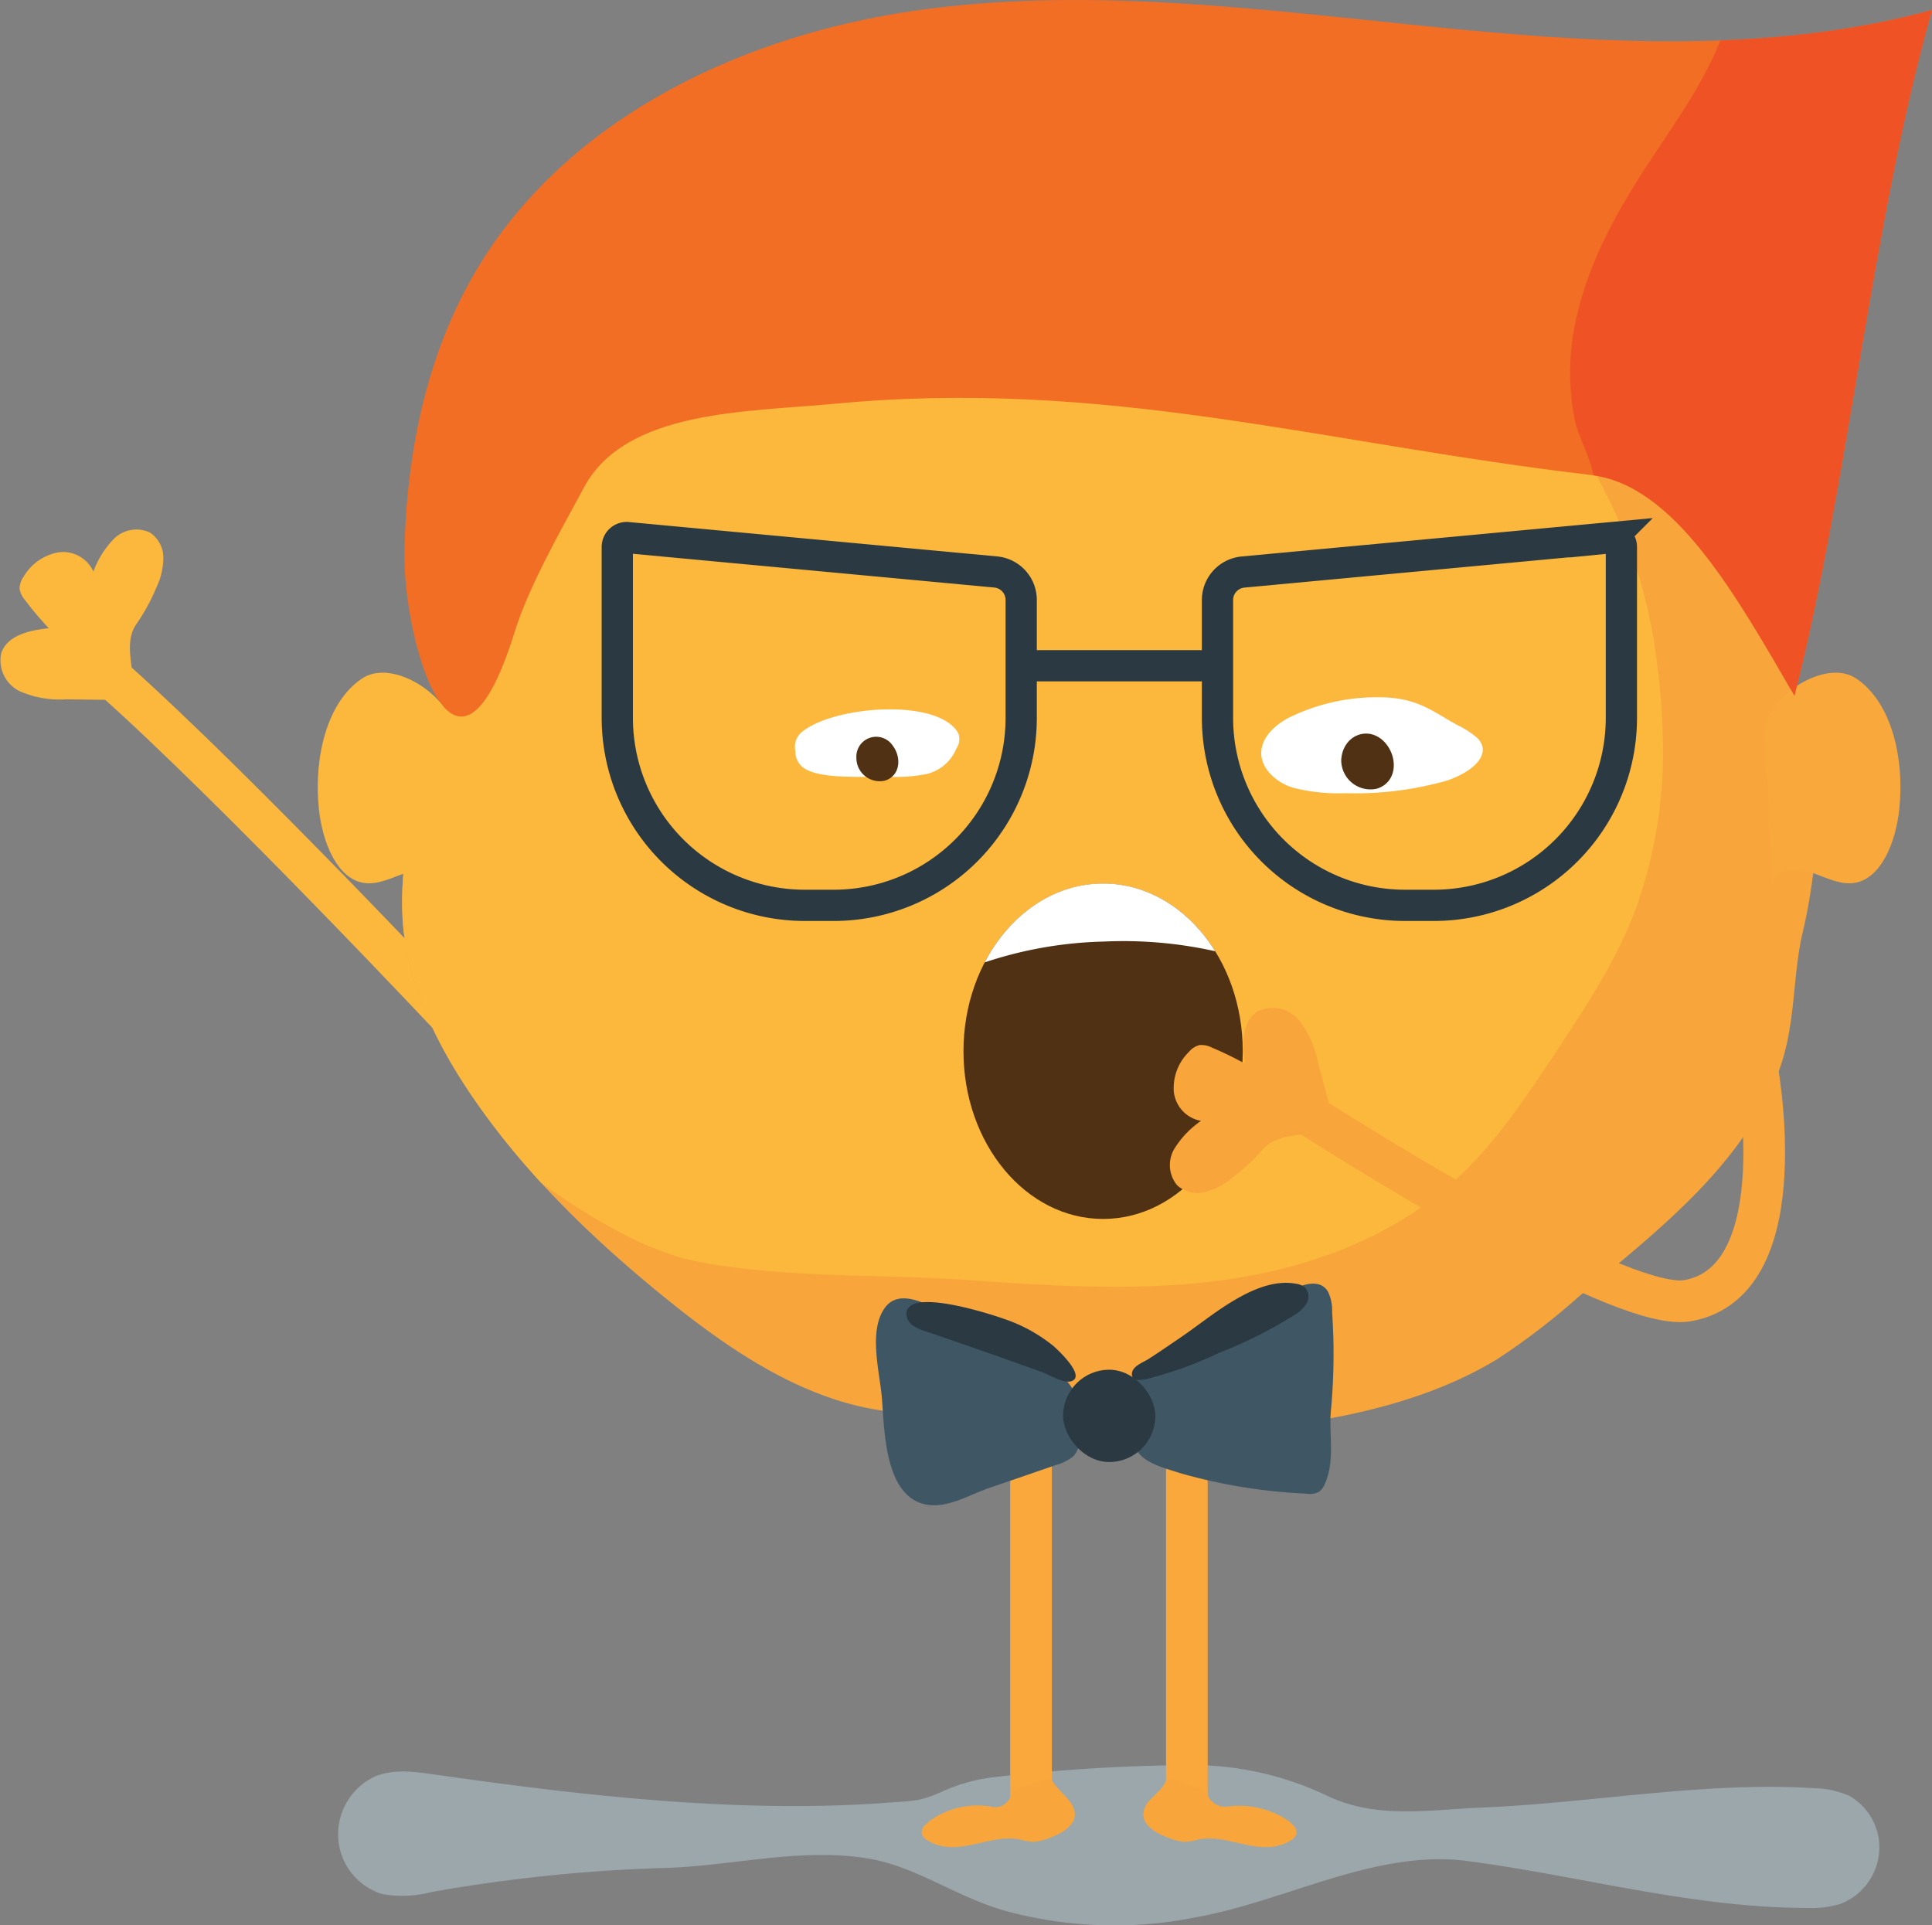<svg xmlns="http://www.w3.org/2000/svg" xmlns:xlink="http://www.w3.org/1999/xlink" width="185.481" height="184.842" viewBox="0 0 185.481 184.842"><rect x="0" y="0" width="185.481" height="184.842" fill="#808080" stroke="none"/><defs><style>.a{fill:#f8a63b;}.b,.d,.e,.m,.r{fill:none;}.c{fill:#ccecf8;opacity:0.36;mix-blend-mode:multiply;isolation:isolate;}.d{stroke:#faa83b;}.d,.e,.m,.r{stroke-miterlimit:10;}.d,.e,.r{stroke-width:4px;}.e{stroke:#fcb83d;}.f{fill:#fcb83d;}.g{clip-path:url(#a);}.h{fill:#fff;}.i{fill:#513114;}.j{fill:#f16e24;}.k{fill:#3f5765;}.l{fill:#2b3a42;}.m{stroke:#2b3a42;stroke-width:3px;}.n{fill:#fcb73d;}.o{fill:#f9a83b;}.p{clip-path:url(#b);}.q{fill:#ee5225;}.r{stroke:#f8a63b;}</style><clipPath id="a"><path class="a" d="M2720.032,1435.495a54.983,54.983,0,0,1-1.414,9.057c-.914,4.637-.552,8.991-2.453,13.481-3.739,8.829-11.636,14.834-18.872,20.891a67.164,67.164,0,0,1-7.843,6.023c-9.977,6.1-24,7.207-35.364,7.207a29.71,29.71,0,0,1-9.6-1.712c-3.875-1.185-8.319-.078-12.3-.348-8.41-.57-15.907-5.561-22.55-10.939-7.057-5.713-13.7-12.107-18.823-19.719-3.342-4.964-6.062-10.6-6.477-16.633a32.8,32.8,0,0,1,.558-7.992,89.021,89.021,0,0,1,6.075-18.8,58.726,58.726,0,0,1,6.395-12.124c3.147-4.283,7.412-6.338,11.328-9.51a67.408,67.408,0,0,1,13.272-8.388,75.661,75.661,0,0,1,64.115-.063c12.331,5.885,23.241,15.628,29.232,28.414a50.02,50.02,0,0,1,4.722,19.495C2720.051,1434.406,2720.05,1434.956,2720.032,1435.495Z" transform="translate(-2584.278 -1378.835)"/></clipPath><clipPath id="b"><path class="b" d="M2592.813,1306.539c8.813-13.794,25.075-21.363,41.274-23.714s32.664-.2,48.949,1.452,33,2.779,48.795-1.527c-5.772,20.364-8.006,45.326-13.2,65.843-5.605-9.669-11.523-20.265-19.508-21.2-26.1-3.072-46.574-9.326-72.734-6.836-8.414.8-19.966.574-23.969,8.018-2.2,4.086-5.287,9.461-6.665,13.895-5.8,18.651-10.752.406-10.576-7.751C2585.389,1324.865,2587.448,1314.936,2592.813,1306.539Z" transform="translate(-2585.17 -1281.786)"/></clipPath></defs><g transform="translate(0 0)"><path class="c" d="M2623.656,1970.864a39.7,39.7,0,0,0,18.471.7c8.628-1.513,17.325-6.564,26.092-5.419,10.907,1.425,21.563,4.491,32.621,4.511a9.676,9.676,0,0,0,3.244-.392,5.835,5.835,0,0,0,3.71-4.911,5.689,5.689,0,0,0-2.874-5.466,8.682,8.682,0,0,0-3.407-.729c-10.371-.669-21.385,1.424-31.879,1.861-5.135.214-10.185,1.149-14.974-1.205a30.186,30.186,0,0,0-13.272-2.876,172.75,172.75,0,0,0-18.3,1.129,16.743,16.743,0,0,0-5.167,1.378c-2.178.995-2.814.919-5.416,1.112-14.156,1.051-29.257-.692-43.362-2.711-1.949-.279-4-.573-5.826.216a6.14,6.14,0,0,0-3.456,5.9,6.007,6.007,0,0,0,4.174,5.345,10.844,10.844,0,0,0,4.755-.174,153.2,153.2,0,0,1,22.5-2.32c6.49-.2,13.128-2.007,19.61-.875,3.9.68,7.433,3,11.122,4.369Q2622.836,1970.613,2623.656,1970.864Z" transform="translate(-2527.39 -1787.478)"/><line class="d" y2="35.874" transform="translate(113.944 136.768)"/><line class="d" y2="35.874" transform="translate(98.983 136.768)"/><g transform="translate(88.489 170.61)"><path class="a" d="M2784.148,1965.5a7.843,7.843,0,0,1,5.55-1.156,1.559,1.559,0,0,0,1.984-1.487l3.74-1.349c.34,1.01,1.765,1.9,2.19,2.912.673,1.6-1.123,2.52-2.376,2.967a5.615,5.615,0,0,1-1.439.346,7.089,7.089,0,0,1-1.5-.276,6.947,6.947,0,0,0-2,.043c-2.23.357-4.531,1.391-6.66.106a1.157,1.157,0,0,1-.543-.559.874.874,0,0,1,.142-.757A3.587,3.587,0,0,1,2784.148,1965.5Z" transform="translate(-2783.058 -1961.509)"/></g><g transform="translate(109.769 170.6)"><path class="a" d="M2881.45,1965.47a8.508,8.508,0,0,0-5.55-1.156,1.83,1.83,0,0,1-2.016-1.487l-3.74-1.36c-.34,1.36-1.733,1.911-2.158,2.923-.673,1.6,1.123,2.52,2.375,2.967a5.6,5.6,0,0,0,1.439.346,7.068,7.068,0,0,0,1.5-.276,6.949,6.949,0,0,1,2,.043c2.23.357,4.532,1.391,6.661.106a1.157,1.157,0,0,0,.543-.559.873.873,0,0,0-.142-.757A3.591,3.591,0,0,0,2881.45,1965.47Z" transform="translate(-2867.839 -1961.467)"/></g><path class="e" d="M2506.7,1574.454s-20.85-22.218-32.873-32.94" transform="translate(-2462.954 -1476.322)"/><path class="f" d="M2443.6,1493.354a19.019,19.019,0,0,0,1.979-3.644,6.619,6.619,0,0,0,.614-2.746,2.91,2.91,0,0,0-1.283-2.4,3.053,3.053,0,0,0-3.455.589,8.951,8.951,0,0,0-1.98,3.152,3.194,3.194,0,0,0-3.421-1.835,4.875,4.875,0,0,0-3.3,2.367,1.921,1.921,0,0,0-.363,1.128,2.161,2.161,0,0,0,.519,1.072,31.662,31.662,0,0,0,2.281,2.707c-1.811.194-3.987.666-4.562,2.394a3.3,3.3,0,0,0,1.849,3.689,9.617,9.617,0,0,0,4.385.746l3.851.047C2445.507,1500.681,2441.608,1496.229,2443.6,1493.354Z" transform="translate(-2430.51 -1433.431)"/><g transform="translate(38.596 24.359)"><path class="a" d="M2720.032,1435.495a54.983,54.983,0,0,1-1.414,9.057c-.914,4.637-.552,8.991-2.453,13.481-3.739,8.829-11.636,14.834-18.872,20.891a67.164,67.164,0,0,1-7.843,6.023c-9.977,6.1-24,7.207-35.364,7.207a29.71,29.71,0,0,1-9.6-1.712c-3.875-1.185-8.319-.078-12.3-.348-8.41-.57-15.907-5.561-22.55-10.939-7.057-5.713-13.7-12.107-18.823-19.719-3.342-4.964-6.062-10.6-6.477-16.633a32.8,32.8,0,0,1,.558-7.992,89.021,89.021,0,0,1,6.075-18.8,58.726,58.726,0,0,1,6.395-12.124c3.147-4.283,7.412-6.338,11.328-9.51a67.408,67.408,0,0,1,13.272-8.388,75.661,75.661,0,0,1,64.115-.063c12.331,5.885,23.241,15.628,29.232,28.414a50.02,50.02,0,0,1,4.722,19.495C2720.051,1434.406,2720.05,1434.956,2720.032,1435.495Z" transform="translate(-2584.278 -1378.835)"/><g class="g"><path class="f" d="M2681.1,1395.367a44.379,44.379,0,0,1-2.687,16.917c-1.862,4.837-4.727,9.177-7.569,13.472-2.865,4.33-5.77,8.707-9.558,12.192-6.154,5.66-14.284,8.589-22.44,9.7s-16.427.546-24.634-.024c-8.435-.587-17.682-.144-25.973-1.806-5.855-1.174-13.188-6.036-17.84-9.885-3.279-2.713-6.295-7.108-8.792-10.616a51.168,51.168,0,0,1-9.65-29.519c0-31.292,29.537-56.66,65.973-56.66a73.2,73.2,0,0,1,39.319,11.158c8.375,5.349,14.668,14.083,19.064,23.19a49.947,49.947,0,0,1,4.317,15.563A62.067,62.067,0,0,1,2681.1,1395.367Z" transform="translate(-2560.07 -1349.104)"/></g></g><path class="h" d="M2735.157,1555.409a1.832,1.832,0,0,0-.483,1.722,1.889,1.889,0,0,0,.986,1.73c1.2.676,3.4.734,5.332.735l2.771,0a16.031,16.031,0,0,0,3.121-.2,4.124,4.124,0,0,0,3.246-2.53,1.574,1.574,0,0,0,.169-1.473C2748.345,1551.943,2738.025,1552.793,2735.157,1555.409Z" transform="translate(-2658.308 -1485.012)"/><path class="h" d="M2915.39,1550.545c-2.489,1.437-3.165,3.464-1.721,5.164a4.967,4.967,0,0,0,2.394,1.492,17.682,17.682,0,0,0,4.957.5,32.052,32.052,0,0,0,9.749-1.218c2.726-.935,4.293-2.669,2.9-4.073a8.465,8.465,0,0,0-1.911-1.245c-2.431-1.308-3.851-2.726-7.818-2.673A19.086,19.086,0,0,0,2915.39,1550.545Z" transform="translate(-2791.834 -1481.549)"/><path class="i" d="M2943.505,1564.927a2.807,2.807,0,0,0,3.441,2.744c1.875-.6,2-2.818.928-4.219C2946.361,1561.471,2943.641,1562.416,2943.505,1564.927Z" transform="translate(-2814.741 -1491.956)"/><path class="i" d="M2758.061,1565.609a2.239,2.239,0,0,0,2.745,2.189c1.5-.479,1.594-2.247.741-3.365A1.906,1.906,0,0,0,2758.061,1565.609Z" transform="translate(-2675.844 -1492.852)"/><path class="j" d="M2592.813,1306.539c8.813-13.794,25.075-21.363,41.274-23.714s32.664-.2,48.949,1.452,33,2.779,48.795-1.527c-5.772,20.364-8.006,45.326-13.2,65.843-5.605-9.669-11.523-20.265-19.508-21.2-26.1-3.072-46.574-9.326-72.734-6.836-8.414.8-19.966.574-23.969,8.018-2.2,4.086-5.287,9.461-6.665,13.895-5.8,18.651-10.752.406-10.576-7.751C2585.389,1324.865,2587.448,1314.936,2592.813,1306.539Z" transform="translate(-2546.351 -1281.786)"/><g transform="translate(84.094 123.161)"><path class="k" d="M2863.771,1781.655c4.388-2.389,10.184-5.751,14.572-8.14,1.064-.579,2.914-1.329,3.722.031a4.034,4.034,0,0,1,.4,1.948,58.869,58.869,0,0,1-.082,9.144c-.3,2.428.439,5.054-.623,7.382a1.684,1.684,0,0,1-.583.764,1.975,1.975,0,0,1-1.218.159,52.509,52.509,0,0,1-12.135-1.984c-1.659-.547-4.027-1.058-4.406-2.918a12.282,12.282,0,0,1-.215-3.307C2863.24,1784.248,2863.325,1781.9,2863.771,1781.655Z" transform="translate(-2838.671 -1772.703)"/><path class="k" d="M2770.812,1779.164c-1.366-.649-3.287-1.363-4.389.127-1.649,2.228-.5,6.23-.3,8.745.25,3.125.246,9.889,4.7,10.229,1.875.143,3.792-1.028,5.52-1.622l6.546-2.252a4.539,4.539,0,0,0,1.52-.747c1.228-1.05.891-4.337.394-5.736-.612-1.723-2.237-2.808-3.654-3.833C2778.276,1782,2774.062,1780.609,2770.812,1779.164Z" transform="translate(-2765.546 -1776.92)"/><path class="l" d="M2872.894,1774.377c1.837-1.13,4.109-2.231,6.322-1.82a1.663,1.663,0,0,1,.877.379,1.3,1.3,0,0,1,.129,1.513,3.272,3.272,0,0,1-1.168,1.112,41.9,41.9,0,0,1-7.153,3.6,38.017,38.017,0,0,1-7.055,2.552c-.51.092-1.43.274-1.385-.53.04-.723,1.085-1.076,1.589-1.4.983-.628,1.942-1.3,2.908-1.95C2869.614,1776.717,2871.191,1775.425,2872.894,1774.377Z" transform="translate(-2838.884 -1772.469)"/><path class="l" d="M2787.921,1785.725q1.117.4,2.231.8c.688.248,2.122,1.14,2.874.891,1.449-.482-1.394-3.107-1.794-3.436a15.3,15.3,0,0,0-4.619-2.529c-1.313-.465-9.05-2.992-9.421-.652a1.372,1.372,0,0,0,.56,1.226,4.062,4.062,0,0,0,1.268.6q3.722,1.267,7.429,2.577Z" transform="translate(-2774.26 -1777.973)"/><rect class="l" width="8.86" height="8.86" rx="4.43" transform="translate(17.967 8.343)"/></g><g transform="translate(59.267 51.61)"><path class="m" d="M2916.958,1522.714h-2.765a18.006,18.006,0,0,1-18.006-18.005V1493.4a2.7,2.7,0,0,1,2.445-2.684l35.343-3.3a.9.9,0,0,1,.988.9v16.4A18.005,18.005,0,0,1,2916.958,1522.714Z" transform="translate(-2838.569 -1487.405)"/><path class="m" d="M2687.4,1522.714h-2.765a18.005,18.005,0,0,1-18.005-18.005v-16.4a.9.9,0,0,1,.988-.9l35.344,3.3a2.7,2.7,0,0,1,2.445,2.684v11.311A18.005,18.005,0,0,1,2687.4,1522.714Z" transform="translate(-2666.634 -1487.405)"/><line class="m" x2="18.842" transform="translate(38.749 12.307)"/></g><g transform="translate(30.506 64.584)"><path class="n" d="M2556.317,1539.641c-3.487,2.314-4.667,7.829-4.152,12.592.336,3.11,1.712,6.619,4.287,7.04,1.349.22,2.665-.488,3.976-.931s2.895-.543,3.857.62l.238.787c-.373-1.235.31-5.853.178-7.607-.156-2.073.783-6.424.305-8.08C2564.084,1540.867,2559.062,1537.819,2556.317,1539.641Z" transform="translate(-2552.05 -1539.094)"/><path class="o" d="M3114.08,1539.641c3.487,2.314,4.667,7.829,4.152,12.592-.336,3.11-1.712,6.619-4.287,7.04-1.349.22-2.665-.488-3.976-.931s-2.895-.543-3.856.62q-.119.393-.238.787c.373-1.235-.31-5.853-.177-7.607.156-2.073-.784-6.424-.306-8.08C3106.313,1540.867,3111.335,1537.819,3114.08,1539.641Z" transform="translate(-2966.401 -1539.094)"/></g><g transform="translate(38.82)"><g class="p"><path class="q" d="M3031.8,1299.781c1.285-5.189,3.963-9.924,6.909-14.384,3.943-5.968,8.635-12.282,8.082-19.413a366.4,366.4,0,0,0,39.891,1.042,383.859,383.859,0,0,0-19.227,50.171c-2.146,7.039-4.116,14.207-7.641,20.665-1.283,2.352-3.515,4.916-6.107,4.239a6.143,6.143,0,0,1-2.831-2.09,106.089,106.089,0,0,1-9.558-13.289,26.079,26.079,0,0,0-4.5-5.714,19.106,19.106,0,0,1-2.713-2.449c-.911-1.168-.627-2.328-.968-3.609-.44-1.65-1.343-3.124-1.689-4.849A23.746,23.746,0,0,1,3031.8,1299.781Z" transform="translate(-2919.118 -1269.95)"/></g></g><ellipse class="i" cx="13.406" cy="16.098" rx="13.406" ry="16.098" transform="translate(92.498 84.831)"/><g transform="translate(94.536 84.831)"><path class="h" d="M2818.608,1625.324a40.333,40.333,0,0,1,10.668.93c-2.443-3.942-6.353-6.5-10.76-6.5-4.794,0-9,3.024-11.368,7.569A38.92,38.92,0,0,1,2818.608,1625.324Z" transform="translate(-2807.148 -1619.759)"/></g><g transform="translate(112.323 96.728)"><path class="r" d="M2970.206,1686.782s4.279,21.343-6.542,23.224c-5.913,1.027-28.309-12.7-37.616-18.645" transform="translate(-2913.991 -1681.857)"/><path class="a" d="M2886.9,1680.8a19.011,19.011,0,0,1-3.046,2.814,6.622,6.622,0,0,1-2.511,1.27,2.911,2.911,0,0,1-2.64-.654,3.054,3.054,0,0,1-.278-3.494,8.949,8.949,0,0,1,2.569-2.693,3.193,3.193,0,0,1-2.619-2.865,4.875,4.875,0,0,1,1.483-3.784,1.922,1.922,0,0,1,1-.63,2.164,2.164,0,0,1,1.167.24,31.711,31.711,0,0,1,3.184,1.546c-.257-1.8-.334-4.028,1.2-5.01a3.3,3.3,0,0,1,4.031.886,9.619,9.619,0,0,1,1.8,4.067l.992,3.721C2894.471,1680.841,2889.2,1678.156,2886.9,1680.8Z" transform="translate(-2878.013 -1667.159)"/></g></g></svg>
